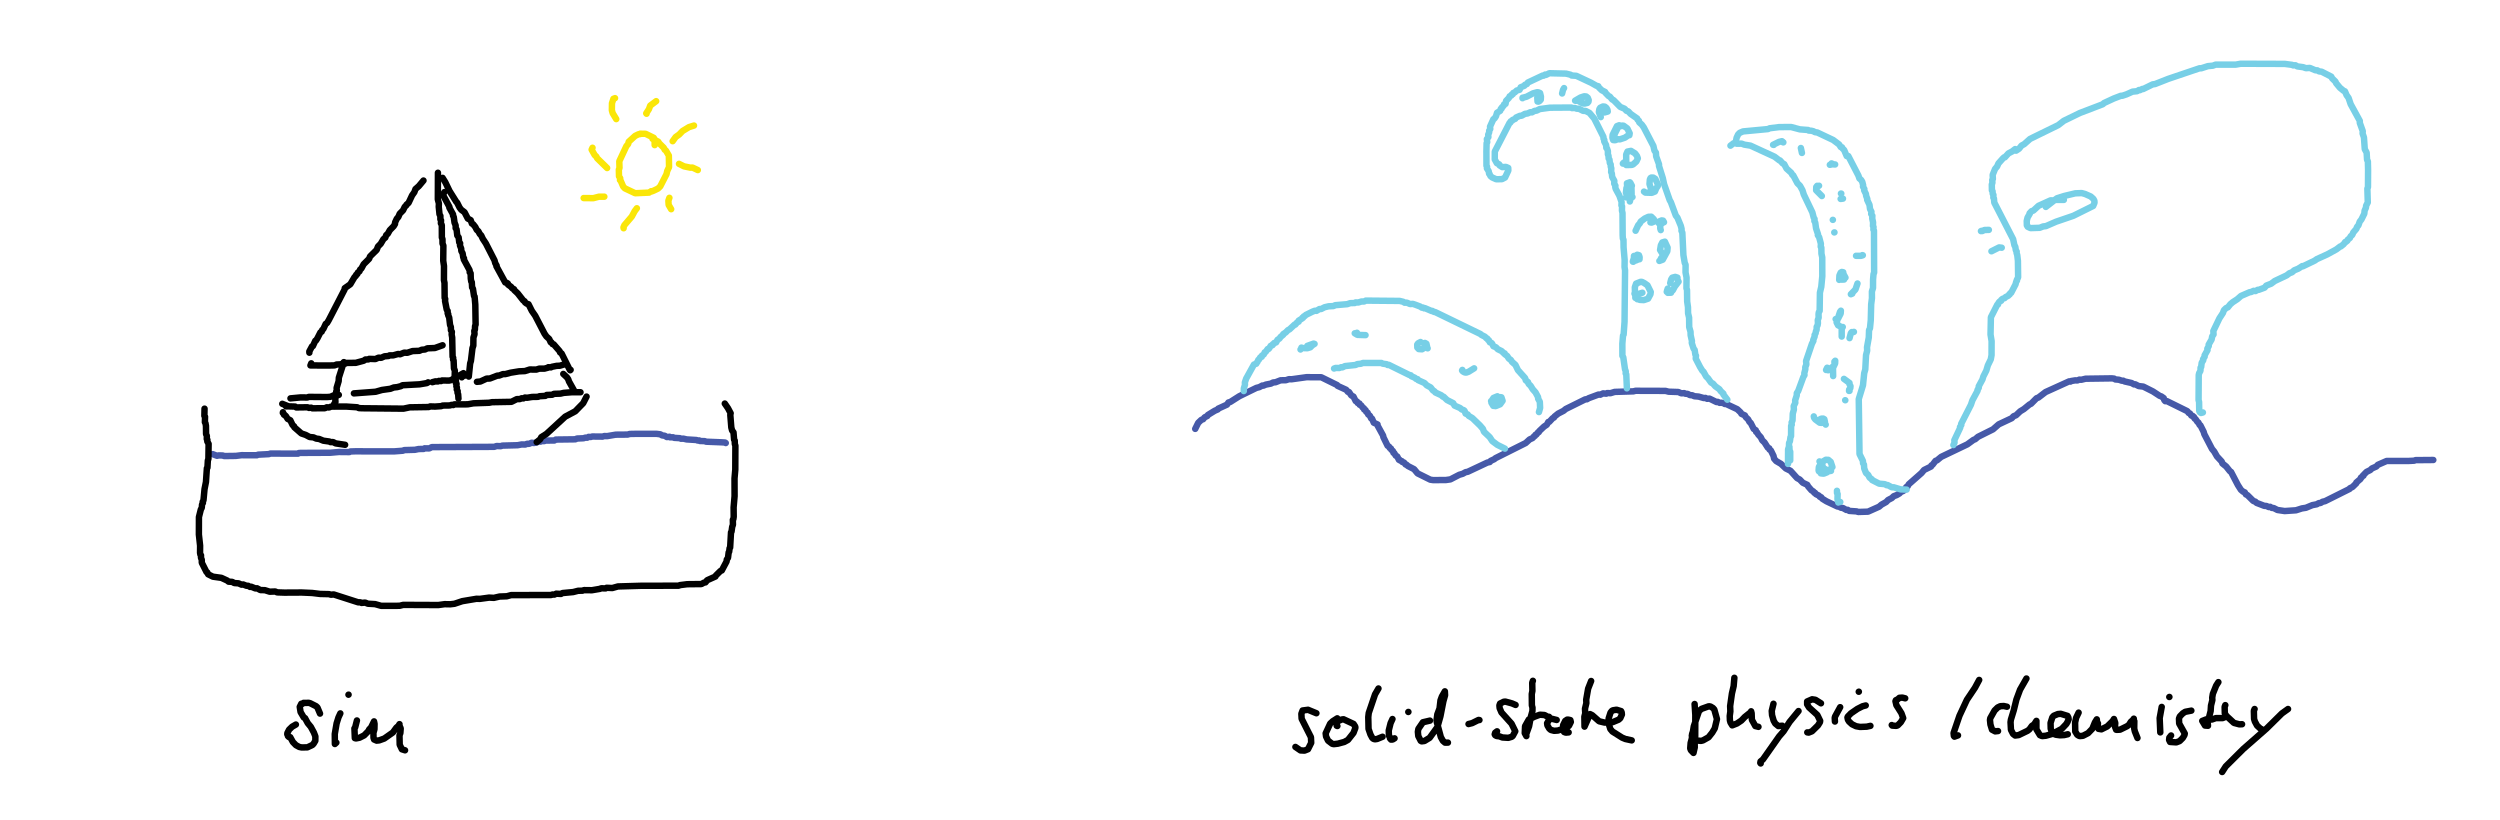 <?xml version="1.0" encoding="UTF-8"?>
<svg id="Layer_1" data-name="Layer 1" xmlns="http://www.w3.org/2000/svg" version="1.1" xmlns:xlink="http://www.w3.org/1999/xlink" viewBox="0 0 491 161">
  <defs>
    <style>
      .cls-1 {
        stroke: #4659a8;
      }

      .cls-1, .cls-2, .cls-3, .cls-4, .cls-5 {
        fill: none;
      }

      .cls-1, .cls-3, .cls-4, .cls-5 {
        stroke-linecap: round;
        stroke-linejoin: round;
        stroke-width: 1.27px;
      }

      .cls-2 {
        stroke-width: 0px;
      }

      .cls-3 {
        stroke: #77cfe6;
      }

      .cls-4 {
        stroke: #000;
      }

      .cls-6 {
        clip-path: url(#clippath);
      }

      .cls-5 {
        stroke: #fae608;
      }
    </style>
    <clipPath id="clippath">
      <rect class="cls-2" x="-21" y="-18" width="514" height="685"/>
    </clipPath>
  </defs>
  <g class="cls-6">
    <polyline class="cls-1" points="41.76 89.19 42.63 89.52 42.95 89.44 43.77 89.46 44.02 89.57 46.31 89.54 47.44 89.4 50.46 89.41 50.66 89.3 52.83 89.19 53.08 89.08 58.52 89.1 58.67 88.98 59.03 88.95 64.86 88.92 66.56 88.77 68.62 88.79 68.79 88.67 69.73 88.64 77.41 88.65 79.15 88.52 79.37 88.4 81.49 88.34 82.22 88.19 83.21 88.17 83.39 88.05 84.3 88.07 84.82 87.81 97.06 87.76 97.54 87.6 98.37 87.63 98.64 87.52 101.66 87.44 102.46 87.29 103.16 87.31 103.56 87.15 103.88 87.18 104.42 86.95 104.83 87.01 105.38 86.9 105.85 86.7 106.16 86.74 106.39 86.62 106.87 86.64 107.14 86.53 108.88 86.51 109.16 86.33 113.03 86.28 113.3 86.13 114.63 86.07 114.95 85.95 115.32 85.97 115.6 85.8 116.02 85.83 116.31 85.73 118.35 85.75 118.68 85.64 119.27 85.65 120.92 85.37 123.27 85.35 123.67 85.23 125.19 85.2 128.98 85.21 129.7 85.3 130.02 85.51 130.55 85.58 130.98 85.84 131.5 85.78 131.59 85.89 132.19 85.88 132.37 85.99 133.56 86.06 133.74 86.17 134.21 86.15 134.85 86.3 136.8 86.42 137.01 86.52 137.33 86.5 137.45 86.61 138.43 86.64 138.66 86.75 141.74 86.87 142.39 86.91 142.54 87.01"/>
    <polyline class="cls-4" points="142.35 79.26 142.98 80.18 143.5 81.16 143.43 81.47 143.63 83.96 143.78 84.53 144.06 84.92 144.18 86.36 144.3 86.53 144.32 87.21 144.43 87.52 144.41 92.23 144.26 93.97 144.27 97.45 144.08 99.66 144.1 101.47 144.03 101.97 143.93 102.09 143.95 103.06 143.8 103.48 143.67 104.42 143.57 104.54 143.4 107.54 143.29 107.67 143.21 108.35 143.11 108.48 142.98 109.56 142.74 109.9 142.7 110.27 141.76 112.04 141.52 112.12 140.57 113.06 140.51 113.23 138.88 113.96 138.56 114.38 138.26 114.43 137.75 114.71 134.96 114.74 133.52 114.92 133.31 115.03 125.8 115.05 121.36 115.18 120.26 115.49 119.14 115.44 118.94 115.56 118.07 115.54 117.84 115.65 116.25 115.92 114.7 115.9 114.4 116.01 113.54 116.03 112.57 116.28 110.45 116.48 110.17 116.65 109.24 116.6 108.89 116.78 108.48 116.76 108.25 116.86 100.38 116.88 99.53 117.11 98.12 117.16 96.99 117.42 96.07 117.37 94.23 117.62 93.59 117.6 90.79 118.07 89.26 118.58 88.43 118.68 87.33 118.66 86.09 118.83 79.19 118.8 78.51 118.97 77.55 118.99 74.84 118.98 73.67 118.65 72.26 118.57 71.72 118.35 71 118.41 70.75 118.29 70.36 118.3 65.54 116.75 64.99 116.8 64.61 116.69 62.87 116.65 61.31 116.46 59.26 116.37 55.84 116.39 54.43 116.34 54.06 116.17 52.97 116.21 52.02 115.91 51.15 115.89 50.48 115.54 50.17 115.57 49.33 115.23 49.11 115.27 48.74 115.05 48.42 115.05 47.76 114.79 47.44 114.83 46.86 114.57 46.01 114.51 45.61 114.28 44.89 114.24 44.63 114.02 43.48 113.49 41.82 113.26 40.88 112.79 40.71 112.42 40.56 112.35 39.63 110.51 39.63 109.95 39.47 109.54 39.48 109.06 39.36 108.94 39.29 108.57 39.3 107.17 39.06 104.98 39.07 101.55 39.44 100.07 39.63 99.71 39.68 99.06 39.85 98.78 39.81 98.54 39.96 98.29 40.17 96.06 40.45 94.65 40.63 91.96 40.74 91.85 40.82 90.45 40.93 90.12 40.97 87.18 40.71 86.69 40.73 86.37 40.61 86.23 40.63 85.61 40.47 85.26 40.45 83.63 40.35 83.09 40.24 82.93 40.27 81.84 40.14 81.68 40.17 80.26"/>
    <polyline class="cls-4" points="62.85 140.15 62.34 138.94 62.07 138.69 60.94 138.12 60.66 138.04 59.6 138.05 59.36 138.26 59.17 138.22 58.87 138.83 59.03 139.84 59.66 140.91 59.91 141.04 60.44 142.02 61.04 142.75 61.65 143.88 61.94 144.63 61.93 145.49 61.62 146.02 61.38 146.3 60.37 146.78 59.24 146.8 58.77 146.7 58.12 146.35 57.52 145.73 57 144.78 56.74 144.75 56.55 144.57 56.58 144.47 56.42 144.22 56.44 143.97 56.78 143.3 57.37 142.73 58.11 142.3"/>
    <polyline class="cls-4" points="66.84 140.11 66.48 140.89 66.11 142.07 65.75 144.16 65.77 146.12 66.06 145.85"/>
    <line class="cls-4" x1="68.46" y1="136.43" x2="68.44" y2="136.44"/>
    <polyline class="cls-4" points="70.1 141.5 69.75 142.88 69.61 143.06 69.69 144.97 69.92 145.03 70.61 144.89 71.52 144.43 72.39 143.54 72.49 143.27 72.88 142.87 73.46 141.68 73.56 142.17 73.54 143.22 73.34 143.94 73.36 144.92 73.47 145.24 73.97 145.46 74.47 145.41 75.47 145.05 77.16 143.86 77.85 142.91 78.32 142.52 78.46 142.22 78.38 142.34 78.7 143.06 78.63 143.98 78.46 144.43 78.5 146.26 78.93 147.16 79.55 147.36"/>
    <polyline class="cls-5" points="128.58 28.5 128.55 27.31 128.39 27.06 126.8 26.28 125.73 26.26 125.72 26.34 125.42 26.36 124.74 26.69 123.48 27.84 123.37 28.28 123.02 28.7 121.63 31.67 121.67 33.01 121.54 33.29 121.57 34.63 121.81 35.01 121.76 35.37 121.89 35.47 122.39 36.63 122.72 36.99 124.75 37.95 127.47 37.83 127.89 37.55 127.98 37.6 128.37 37.45 129.24 37.03 129.67 36.61 130.9 34.21 131.04 33.59 131.4 32.82 131.36 30.56 130.78 29.56 130.55 29.41 130.36 29.02 129.5 28.17 129.27 27.82 128.16 27.27"/>
    <polyline class="cls-5" points="132.11 27.73 132.7 26.91 133.39 26.42 134.06 25.73 135.31 24.97 136.3 24.66"/>
    <polyline class="cls-5" points="133.36 32.18 134.34 32.67 135.59 32.93 136.01 32.91 137.05 33.4"/>
    <polyline class="cls-5" points="131.47 38.85 131.27 39.41 131.32 40.24 131.82 41.09"/>
    <polyline class="cls-5" points="125.08 40.9 124.65 41.47 124.09 42.52 122.63 44.23 122.45 44.65 122.48 44.83"/>
    <polyline class="cls-5" points="118.69 38.63 117.64 38.63 116.53 38.92 114.63 38.9"/>
    <polyline class="cls-5" points="119.24 33 117.29 31.09 117.11 30.74 116.8 30.46 116.2 29.39 116.37 29.02"/>
    <polyline class="cls-5" points="121.03 23.39 120.33 22.23 120.17 21.65 120.19 20.28 120.48 19.4 120.79 19.28"/>
    <polyline class="cls-5" points="126.98 22.34 126.92 22.26 127.44 21.46 127.71 20.74 128.87 19.87"/>
    <polyline class="cls-4" points="258.54 140.08 256.9 139.4 255.83 139.54 255.59 140.18 255.64 141.16 257.47 144.79 257.52 145.89 256.89 147.15 256.21 147.42 255.41 147.38 254.42 146.7"/>
    <polyline class="cls-4" points="262.64 141.08 261.75 141.65 261.25 142.11 260.36 144.03 260.44 144.65 260.83 145.46 261.64 146.08 261.95 146.15 262.75 146.06 264.01 145.72 264.74 145.32 265.83 143.94 266.2 142.95 266.17 142.7 265.84 142.18 263.86 141.26 263.49 141.32 262.63 141.7 262.52 142.26 262.53 142.54 262.66 142.59"/>
    <polyline class="cls-4" points="270.73 135.22 270.06 136.37 268.82 140.03 268.73 140.83 268.78 143.16 269.16 144.26 269.51 144.91 269.72 145.1 270.04 145.2 270.48 145.13 271.53 144.7"/>
    <polyline class="cls-4" points="273.48 141.22 273.11 142.03 272.75 143.47 272.78 144.47 272.96 144.74 272.99 145.01 273.2 145.26 273.52 145.24 273.89 145.01"/>
    <line class="cls-4" x1="276.61" y1="139.82" x2="276.59" y2="139.83"/>
    <polyline class="cls-4" points="280.84 141.53 279.46 141.85 278.57 143.15 278.47 143.72 278.55 144.56 279.03 145.5 279.22 145.6 279.76 145.53 280.78 144.91 282.3 142.81 282.9 140.68 283.48 137.73 283.81 136.55 283.77 135.78 283.19 136.79 282.91 137.55 282.73 139.12 282.29 140.3 282.15 141.35 282.19 141.83 282.98 144.76 283.39 145.5 283.8 145.85 284.37 145.85"/>
    <polyline class="cls-4" points="288.42 142.2 289.13 142.02 290.38 141.4 290.56 141.42"/>
    <polyline class="cls-4" points="297.66 138.45 296.96 138.15 295.64 137.79 295.31 137.83 294.61 138.18 294.48 138.54 294.53 139.08 294.89 139.93 296.87 142.13 297.6 143.62 297.12 144.52 296.93 144.7 296.23 144.91 295.07 144.84 294.47 144.61 293.93 144.55 293.66 144.4 293.56 144.21 293.66 143.9 294.02 143.63"/>
    <polyline class="cls-4" points="301.06 133.71 300.93 134.09 300.96 135.7 300.84 136.31 300.86 138.54 300.98 138.98 300.97 139.65 300.66 140.77 300.31 142.64 299.72 144.28 299.78 144.57 299.46 143.98 299.52 142.62 300.26 141.31 301.35 140.77 302.43 140.37 303.34 140.43 304.07 140.82 304.23 140.78"/>
    <polyline class="cls-4" points="305.73 141.4 304.76 141.16 304.46 141.2 304.19 141.46 303.85 142.04 303.91 142.47 304.27 143.09 304.58 143.36 305.23 143.53 305.97 143.48 307.65 142.92 308.15 142.54 308.51 141.8 308.42 141.43 308.03 141.34 307.78 141.34 307.41 141.59 306.99 142.43 307.02 143.5 307.2 143.77 307.52 143.89 308.08 143.84"/>
    <polyline class="cls-4" points="312.5 133.75 311.91 135.25 311.53 137.41 311.56 138.09 311.29 139.2 311.34 140.1 311.17 140.77 311.2 142.71 312.29 140.25 312.72 140.47 314.07 141.66 315.16 141.92 316.73 141.83 317.89 141.35 318.22 141.06 318.54 140.34 318.5 139.91 318.38 139.66 317.49 139.39 316.79 139.5 316.56 139.62 316.3 139.97 315.94 141.09 315.99 142.28 316.27 143.18 316.68 143.67 318.6 144.88 319.23 145.14 320.47 145.41"/>
    <polyline class="cls-4" points="332.82 138.27 332.96 140.43 332.94 144.65 332.82 145.12 332.85 146.78 332.6 147.87 332.09 147.34 331.96 146.99 332.04 145.91 332.25 145.14 332.66 142.65 333.68 139.65 334.18 139.22 335.61 138.71 335.94 138.76 336.42 139.05 336.69 139.35 337.21 141.23 336.78 143.05 336.29 143.88 335.56 144.8 334.47 145.41 334.08 145.51 333.31 145.44 332.57 145.05 332.39 144.86 332.27 144.54 332.34 144.11 332.81 142.8"/>
    <polyline class="cls-4" points="340.63 133.12 340.49 134.75 340.15 136.2 339.8 138.68 339.84 139.72 339.72 140.62 339.75 141.47 339.86 141.89 340.21 142.46 341.15 142.09 342 141.52 342.68 140.81 343.88 139.85 343.92 139.7 344.02 140.08 344.07 141.37 344.75 142.6 345.36 142.75"/>
    <polyline class="cls-4" points="348.31 138.22 347.97 139.62 348.03 140.45 348.34 141.53 348.66 142.1 349.27 142.6 350.04 142.53"/>
    <polyline class="cls-4" points="353.23 139.65 351.47 141.79 350.3 143.62 349.41 144.65 346.23 149.17 345.77 149.55 345.72 149.83 345.8 149.94"/>
    <polyline class="cls-4" points="357.64 138.13 356.55 137.44 355.9 137.34 354.92 137.77 354.92 138.33 355.29 138.94 356.92 140.42 357.48 141.57 357.44 141.84 357.05 142.47 355.87 143.63 355.23 143.88 354.95 143.84"/>
    <polyline class="cls-4" points="361.41 138.89 360.42 140.7 360.34 140.97 360.38 141.71"/>
    <line class="cls-4" x1="365.08" y1="135.85" x2="365.06" y2="135.86"/>
    <polyline class="cls-4" points="366.43 138.55 365.81 138.71 364.79 139.23 363.53 140.1 362.91 140.73 362.84 140.91 362.93 141.35 363.15 141.71 363.74 142.25 364.53 142.63 365.31 142.77 366.62 142.72 367.35 142.56"/>
    <polyline class="cls-4" points="374.18 137.15 373.62 137.01 373.04 137.05 372.71 137.35 372.35 137.52 372.27 137.72 372.45 138.5 373.44 140.07 373.79 141.04 373.32 141.84 372.7 142.47 372.42 142.56 371.63 142.51 371.54 142.4"/>
    <polyline class="cls-4" points="388.71 133.54 387.88 135.08 386.3 137.44 384.84 140.57 383.68 143.97 383.74 144.54 383.85 144.68 384.55 144.43"/>
    <polyline class="cls-4" points="394.17 138.8 393.53 138.66 392.86 138.7 392.34 138.95 391.74 139.54 390.89 141.05 390.83 141.41 390.92 142.29 391.23 143.31 391.85 143.64 392.41 143.58"/>
    <polyline class="cls-4" points="397.99 133.26 396.74 135.45 396.02 137.39 395.5 139.51 394.94 141.34 394.87 141.83 394.95 143.33 395.36 144.14 395.78 144.46 396.47 144.37 398.21 143.53 398.57 143.25 399.07 142.56 399.5 142.28 399.95 141.58 399.95 143.24 400.64 144.39 401.07 144.57 401.8 144.5 403.07 144.14 404.93 143.14 405.82 142.2 406.05 141.81 406.28 141.27 406.23 140.93 406.06 140.6 404.73 140.19 404.17 140.24 403.36 140.57 403.08 140.88 402.73 141.98 402.76 143.12 402.87 143.47 403.42 144.17 403.77 144.3 404.57 144.41 405.4 144.37 406.11 144.21"/>
    <polyline class="cls-4" points="408.24 139.96 407.75 140.98 407.55 141.9 407.58 143.67 407.96 144.3 408.24 144.48 408.46 144.57 409.09 144.51 410.1 143.99 410.93 143.13 411.44 141.88 411.81 141.28 411.85 141.75 412.04 142.08 411.98 142.54 412.1 142.72 412.14 143.14 412.72 143.24 413.85 142.68 414.93 141.62 415.18 141.21 415.44 141.99 415.38 142.72 415.61 143.32 415.75 143.34 416.37 143.31 417.72 142.65 418.12 142.37 418.5 141.76 418.97 141.36 419.08 141.15 418.99 141.27 419.18 141.62 419.16 143.1 419.28 143.64 419.8 144.94"/>
    <polyline class="cls-4" points="424.56 138.84 424.16 141.04 424.28 143.84"/>
    <line class="cls-4" x1="426.07" y1="136.88" x2="426.05" y2="136.89"/>
    <polyline class="cls-4" points="430.38 139.57 429.18 139.8 428.71 140.1 428.12 140.7 427.95 141.13 427.99 142.1 429.09 144.07 429.03 144.36 428.7 144.93 428.08 145.55 427.43 145.8 426.2 145.72 426.01 145.32 426.06 144.87 426.4 144.45"/>
    <polyline class="cls-4" points="435.69 133.97 435.25 134.66 434.6 136.28 434.48 137.02 434.51 137.49 434.24 138.57 434.17 139.65 433.59 141.93 433.65 142.54 433.07 142.5 432.52 141.59 433.34 141.27 434.4 141.32 435.22 141.03 436.51 141.04 436.97 140.85"/>
    <polyline class="cls-4" points="437.05 138.49 436.92 138.82 436.95 140.11 437.28 140.62 438.75 141.98 439.81 142.26 440.34 142.24"/>
    <polyline class="cls-4" points="442.8 139.25 442.66 139.59 442.67 140.06 442.7 141.2 442.86 141.71 443.29 142.51 444.05 143.21 444.13 143.18"/>
    <polyline class="cls-4" points="449.37 139.25 448.16 140.12 445.16 143.08 440.57 147.11 437.14 150.52 436.43 151.62"/>
    <polyline class="cls-1" points="234.74 84.23 235.33 83.04 235.95 82.45 236.29 82.34 236.59 81.96 237.12 81.7 237.23 81.5 238.58 80.67 239.18 80.41 239.25 80.26 240.98 79.47 241.27 79.04 241.62 78.95 243.4 77.82 246.76 76.18 247.32 76.04 247.92 75.72 248.14 75.74 248.6 75.54 249.61 75.34 250.03 75.12 250.53 75.07 251.5 74.69 252.55 74.67 253.16 74.47 253.65 74.49 256.6 74.08 259.49 74.09 262.62 75.63 262.7 75.78 264.41 76.56 264.72 76.96 264.95 77 265.4 77.67 265.82 77.89 266.26 78.77 266.52 78.87 266.64 79.14 266.99 79.24 267.04 79.5 267.34 79.62 267.65 80.07 267.86 80.18 267.92 80.43 268.2 80.55 268.33 80.88 268.6 81.05 268.71 81.39 269.05 81.66 269.3 82.18 269.47 82.23 269.81 83.02 270.55 83.36 270.57 83.6 271.66 85.59 271.68 85.83 272.52 87.54 272.82 87.73 272.94 87.98 273.18 88.09 273.25 88.32 273.56 88.58 273.67 88.93 273.82 88.97 274.12 89.48 274.42 89.65 274.75 90.31 274.87 90.29 275 90.45 275.34 90.58 275.41 90.73 275.76 90.85 276.06 91.23 276.23 91.26 276.51 91.52 277.73 92.15 278.41 92.97 280.91 94.21 281.45 94.29 283.95 94.28 284.86 94.15 286.6 93.25 287.28 93.05 287.86 92.73 288.26 92.66 292.11 90.85 292.6 90.74 292.76 90.52 293.47 90.19 293.72 89.98 299.65 87.01 300.41 86.31 301.02 86.03 301.28 85.7 301.45 85.63 301.58 85.38 301.75 85.34 302.09 84.89 302.22 84.87 302.35 84.63 303.25 83.78 303.8 83.41 304.08 82.88 304.29 82.84 304.96 82.12 305.2 82.01 305.28 81.83 306.03 81.23 307.09 80.68 307.51 80.33 311.37 78.42 311.66 78.42 312.03 78.2 313.97 77.48 314.3 77.52 314.85 77.26 315.47 77.32 315.65 77.2 316.3 77.22 317.12 76.97 320.8 76.86 321.22 76.75 327.1 76.77 327.73 76.93 329.62 76.99 330.22 77.25 330.78 77.21 330.95 77.32 331.45 77.36 331.92 77.6 332.36 77.63 332.77 77.82 333.61 77.89 334.64 78.18 334.95 78.15 335.27 78.32 335.75 78.29 337.12 78.96 337.35 78.92 337.74 79.12 338.04 79.09 338.52 79.19 338.73 79.34 338.96 79.32 341.2 80.37 341.86 81 342.02 81.28 342.7 81.59 342.88 81.94 343.33 82.36 343.59 82.86 343.84 83.07 344.43 84.24 344.83 84.49 344.91 84.83 345.08 84.91 345.33 85.35 345.81 85.87 346.11 86.48 346.55 86.9 347.2 87.92 347.48 88.05 347.53 88.29 347.8 88.48 348.32 89.54 348.43 90.07 348.84 90.55 349.78 91.1 350.73 92 351.65 92.46 352.95 93.9 353.47 94.18 354.07 94.81 354.95 95.22 355.13 95.55 355.77 96.29 356.17 96.54 356.32 96.78 356.48 96.8 356.65 97.05 357.24 97.34 357.42 97.58 357.68 97.65 357.88 97.94 358.71 98.45 360.88 99.48 361.24 99.51 361.52 99.71 361.96 99.78 362.62 100.15 362.89 100.13 363.19 100.34 364.68 100.44 364.92 100.55 366.88 100.49 369.05 99.52 369.53 99.11 370.44 98.6 370.82 98.2 371.55 97.82 371.93 97.45 372.5 97.24 373.06 96.91 373.34 96.61 373.79 96.43 374.26 96.03 374.38 95.67 374.67 95.5 374.87 95.12 377.39 92.9 377.89 92.3 379.25 91.63 379.33 91.41 379.53 91.31 380.14 90.51 380.43 90.41 381.25 89.73 386.39 87.27 387.58 86.4 387.92 86.27 388.48 85.79 391.43 84.32 392.55 83.34 395.12 82.13 395.46 81.75 395.95 81.56 396.77 80.78 397.48 80.35 398.62 79.42 398.88 79.32 399.99 78.2 400.33 78.09 401.75 77 406.38 74.9 406.65 74.94 406.79 74.83 407.59 74.7 408 74.72 408.41 74.55 408.75 74.59 409.61 74.38 414.75 74.31 415.22 74.36 415.45 74.52 416.16 74.58 416.74 74.78 416.99 74.76 417.28 74.92 418.63 75.22 419.13 75.5 419.37 75.48 420.03 75.82 420.95 75.93 422.84 76.88 424.17 77.75 424.48 77.85 424.96 78.19 425.05 78.56 425.26 78.79 425.56 78.77 429.6 80.76 429.85 81.1 430.11 81.21 430.37 81.61 430.65 81.69 430.72 81.84 430.89 81.89 431.04 82.22 431.2 82.3 431.6 82.89 431.76 82.98 432.01 83.47 432.16 83.54 432.8 84.81 432.93 85.27 434.44 88.17 434.87 88.69 435.42 89.65 436.35 90.65 436.48 91.02 437.22 91.62 437.95 92.54 438.18 92.69 439.52 95.26 440.11 96.19 440.55 96.57 440.88 96.7 441.09 97.1 441.39 97.24 442.55 98.39 442.96 98.53 443.15 98.75 444.71 99.35 445.12 99.37 445.57 99.58 445.87 99.54 446.18 99.75 446.55 99.78 447.29 100.16 448.71 100.37 450.94 100.22 452.1 99.85 452.88 99.73 454.14 99.21 455.02 99.04 455.41 98.81 455.75 98.79 456.16 98.54 456.64 98.43 461.47 96.02 461.51 95.9 462.03 95.64 462.78 94.91 462.78 94.77 463.59 94.08 463.68 93.81 463.82 93.76 464.04 93.44 464.18 93.43 464.22 93.26 464.79 92.68 465.52 92.32 465.85 92 466.72 91.62 466.99 91.3 468.75 90.53 473.1 90.53 474.14 90.48 474.41 90.37 477.9 90.34"/>
    <polyline class="cls-3" points="395.96 29.59 396.55 29.2 397.03 28.59 397.54 28.32 398.71 27.28 404.23 24.58 405.33 23.73 408.49 22.19 413.02 20.46 413.2 20.25 415.16 19.34 416.57 18.8 416.79 18.82 417.65 18.53 418.83 18 419.73 17.91 420.08 17.68 420.28 17.71 420.78 17.46 420.91 17.49 422.79 16.57 423.25 16.51 425.84 15.49 432.02 13.4 432.3 13.42 433.63 12.99 434.6 12.9 435.16 12.69 439.11 12.69 440.07 12.52 448.73 12.55 450.18 12.74 450.36 12.84 450.83 12.82 451.18 13.04 452.32 13.19 452.89 13.39 453.65 13.34 454.73 13.8 455.11 13.81 455.46 14.02 455.97 14.08 457.86 15.05 458.04 15.4 458.68 16.02 458.82 16.34 459.56 17.23 460.27 17.82 460.55 17.94 460.87 18.69 461.26 19.23 461.67 20.45 463.47 23.75 463.46 24.12 464.05 25.76 464.01 26.21 464.28 26.99 464.44 29.3 464.81 29.97 464.89 31.39 465.05 31.68 465.09 33.35 465.07 36.76 464.95 37.03 465.03 39.76 464.7 40.41 464.67 40.79 464.41 41.36 464.35 41.96 463.78 43.11 463.45 43.53 463.19 44.27 462.91 44.57 462.81 44.92 462.18 45.66 461.99 46.13 461.64 46.44 461.53 46.73 461.07 47.11 461.02 47.28 460.63 47.59 460.59 47.53 460.3 47.95 459.73 48.41 459.61 48.41 458.88 48.97 457.06 49.97 455.03 50.89 454.62 51.18 452.28 52.31 452.16 52.26 451.37 52.77 450.59 53.09 450.15 53.48 449.65 53.66 449.11 54.08 446.76 55.19 446.05 55.72 445.1 56.09 444.76 56.5 443.57 56.94 443.42 56.92 442.97 57.17 442.61 57.12 442.05 57.38 441.87 57.37 440.14 58.12 439.41 58.76 438.51 59.35 438.05 59.74 437.55 60.36 437.21 60.5 436.78 60.92 436.58 61.47 435.89 62.53 434.7 65.01 434.74 65.68 434.47 66.07 434.36 66.68 433.78 67.68 433.81 67.94 433.52 68.48 433.56 68.76 432.98 69.79 433 70.04 432.68 70.55 432.72 70.75 432.41 71.25 432.31 72.08 432.19 72.22 432.17 72.82 431.91 73.29 431.83 73.66 431.8 78.58 431.9 78.94 431.93 80.72 432.05 80.96 432.27 81.11 432.65 81.01"/>
    <polyline class="cls-3" points="395.78 29.28 395.19 29.74 394.45 30.13 393.76 30.9 393.62 30.89 393.41 31.07 392.5 32.09 392.23 32.7 391.83 33.18 391.36 34.34 391.4 35.16 391.28 35.33 391.31 35.91 391.19 36.22 391.21 37.39 391.34 37.56 391.37 38.06 391.51 38.27 391.49 38.82 391.61 38.99 391.68 39.79 395.38 46.98 395.64 48.21 395.8 48.43 395.91 49.17 396.08 49.4 396.04 49.61 396.19 50.11 396.32 51.23 396.36 54.48 396.09 55.01 396.14 55.1 395.98 55.33 395.85 55.85 394.99 57.51 394.81 57.58 394.7 57.84 394.57 57.86 394.43 58.08 393.85 58.37 393.73 58.54 393.28 58.7 393.04 58.91 393.02 59.08 392.74 59.2 392.5 59.49 392.41 59.8 392.27 59.83 391.01 62.31 390.94 65.69 391.15 66.99 391.14 69.75 390.99 70.57 390.41 71.77 390.11 72.79 389.53 73.93 389.36 74.51 388.62 75.88 388.64 76.13 388.38 76.6 388.39 76.75 387.38 78.63 387.09 79.49 385.17 83.25 385.2 83.47 384.94 83.87 384.99 84 383.83 86.45 383.87 86.91 383.65 87.41"/>
    <polyline class="cls-3" points="339.25 78.5 338.46 77.46 338.47 77.3 337.94 76.81 337.69 76.44 336.89 75.87 336.42 75.33 336.06 75.15 335.45 74.29 335.09 73.95 334.56 72.99 334.37 72.85 333.9 72.09 333.04 70.42 333.09 69.85 332.97 69.67 332.83 68.73 332.62 68.46 332.26 67.34 332.3 67 332.04 65.83 332.02 65.16 331.76 64.24 331.74 62.39 331.54 61.54 331.52 60.33 331.36 59.21 331.33 56.93 331.22 56.64 331.24 54.52 331.04 53.51 331.05 52 330.88 51.63 330.62 50.11 330.41 45.67 330.24 45.33 330.27 44.98 330.11 44.35 329.45 42.75 329.13 42.34 328.16 39.71 327.93 39.31 326.83 36.17 326.57 34.97 325.82 32.57 325.84 32.29 325.27 30.71 325.22 29.98 324.93 29.57 324.73 28.67 322.83 25.01 322.45 24.48 321.95 24.03 321.88 23.72 321.63 23.52 321.54 23.27 320.24 22.36 319.8 21.88 319.42 21.75 319.08 21.36 318.22 21 316.9 19.66 316.64 19.55 316.18 18.98 315.95 18.89 315.28 18.2 315.25 18.06 314.59 17.73 314.02 17.18 313.9 16.93 313.55 16.85 312.49 16.25 309.59 14.89 308.67 14.83 308.48 14.68 307.57 14.46 304.29 14.38 303.64 14.71 303.48 14.64 303.15 14.87 302.98 14.84 300.07 16.21 299.88 16.51 299.5 16.65 299.38 16.85 298.66 17.14 298.45 17.63 297.88 17.78 297.49 18.16 297.22 18.24 297.12 18.5 296.92 18.55 296.82 18.76 296.5 18.91 296.36 19.22 295.8 19.8 295.69 20.4 295.4 20.5 295.3 20.79 294.98 21.08 294.93 21.31 294.76 21.36 294.63 21.77 294.02 22.14 293.81 22.83 293.51 23.29 293.3 23.41 292.64 24.87 292.69 25.33 292.47 25.67 292.48 25.99 292.28 26.44 292.32 26.92 292.02 27.32 292.09 27.93 291.97 28.12 291.93 29.66 291.94 32.55 292.06 32.73 292.03 33.07 292.38 33.62 292.46 34.12 292.51 34.16 292.5 34.06 292.72 34.57 293.08 34.86 293.85 35.2 294.98 35.19 295.59 34.87 296.24 33.49 296.22 32.98 295.77 32.78 295.04 32.82 294.51 32.48 294.43 32.27 293.98 32.05 293.57 31.3 293.58 29.76 296.48 24.13 296.62 24.09 296.71 23.83 297 23.69 297.08 23.55 297.59 23.34 297.76 23.08 298.53 22.74 298.84 22.73 299.5 22.36 300.03 22.28 300.55 22.04 300.87 22.07 301.38 21.78 301.78 21.73 302.41 21.42 304.42 21.15 308.62 21.12 308.73 21.23 309.31 21.21 309.71 21.36 310.06 21.34 310.92 21.77 311.42 21.79 312.17 22.17 313.12 23.3 314.92 26.89 314.93 27.22 315.09 27.49 315.07 27.78 315.44 28.5 315.48 29.04 315.61 29.14 315.79 29.67 315.79 30.33 315.91 30.58 315.94 31.12 316.1 31.35 316.17 32.03 316.34 32.29 316.35 32.78 316.46 33.02 316.43 33.8 316.56 34.05 316.63 34.75 317.05 35.52 317.03 36.07 317.27 36.48 317.23 36.74 317.33 37.11 318.05 38.44 318.48 39.67 318.45 40.33 318.57 40.52 318.55 41.36 318.66 41.82 318.69 46.18 318.73 46.89 318.85 47.09 318.87 48.59 319.08 51.07 319.06 52.43 319.16 53.1 319.06 63.2 318.88 65.72 318.76 65.9 318.63 67.51 318.64 69.89 318.81 70.16 319.15 72.53 319.3 72.92 319.28 73.35 319.4 73.53 319.52 76.27"/>
    <polyline class="cls-3" points="299.03 19.19 299.02 19.29 299.12 19.18 299.81 19 301.09 18.33 301.9 18.11 302.16 18.14 302.47 18.28 302.64 18.97 302.61 19.57 302.36 19.86 302.13 19.96 301.97 19.94 301.92 19.19 302.36 18.4"/>
    <polyline class="cls-3" points="306.8 18.36 306.98 17.64 307.18 17.3"/>
    <polyline class="cls-3" points="314.39 23 314.02 22.01 314.11 21.44 314.29 21.16 314.82 20.91 315.19 20.95 315.5 21.19 315.71 21.56 315.76 21.91 315.12 22.09 314.65 22.05 314.65 21.63 314.82 21.45"/>
    <polyline class="cls-3" points="309.49 19.81 309.35 19.77 310.41 19.15 311.14 18.91 311.53 18.95 311.84 19.2 312.02 19.66 311.98 19.97 311.78 20.21 311.22 20.34 310.87 20.32 309.94 19.81 310.12 19.44 310.95 19.07"/>
    <polyline class="cls-3" points="317 26.78 317.18 26.2 317.83 24.93 318.57 24.66 318.87 24.69 319.61 25.23 320.07 26.18 320.01 26.56 319.8 26.57 319.13 27.04 318.14 27.37 317.72 27.34 317.22 27.54 316.83 27.51 316.68 27.09 316.72 26.48 317.57 24.77 318.01 24.6 318.5 24.76"/>
    <polyline class="cls-3" points="319.4 32.42 319.38 30.35 319.63 29.77 320.32 29.63 321.13 30.13 321.5 30.63 321.67 31.1 321.38 31.72 320.74 32.29 320.48 32.39 319.48 32.42 318.92 32.1 318.73 32.13 318.86 31.96 319.31 31.74"/>
    <polyline class="cls-3" points="320.1 39.57 320.31 38.77 320.45 38.62 320.42 38.74 320.62 38.7 319.77 38.67 319.79 38.54 319.56 38.33 319.33 37.86 319.44 36.88 319.74 36.44 319.7 36.33 320.08 36.21 320.02 36.56 319.56 36.47 319.53 36 320.1 35.8 320.19 35.88 320.5 36.48 320.42 36.75 320.45 38.15 320.27 38.34 320.29 38.53 320.02 38.68 319.69 38.81 319.33 38.75"/>
    <polyline class="cls-3" points="324.26 37.08 323.96 36.15 324.03 35.25 324.17 34.96 324.33 34.87 324.71 34.88 325.11 35.13 325.63 36.28 325.6 36.53 325.29 36.97 325.03 37.62 324.41 37.87 323.15 37.83 322.88 37.63"/>
    <polyline class="cls-3" points="326.17 45.19 326.07 44.87 326.09 44.02 326.47 43.84 325.79 43.85 325.82 43.51 326.35 43.29 326.63 43.33 326.81 43.65"/>
    <polyline class="cls-3" points="321.23 45.32 321.74 44.23 322.07 43.86 322.23 43.52 323.04 42.91 323.75 42.58 324.31 42.56 324.81 43.05 324.93 43.49 324.37 43.72 324.14 43.68 324.28 43.67"/>
    <polyline class="cls-3" points="320.69 51.39 320.79 51.41 320.7 51.4 320.7 51.3 320.9 50.68 320.91 50.27 320.97 50.35 321.09 50.31 321.56 50.03 321.89 50.12 322.02 50.5 322 50.92 321.79 50.93 321.27 51.17 320.91 51.12 321.32 50.96"/>
    <polyline class="cls-3" points="326.69 50.15 326.04 49.1 326.19 48.18 326.48 47.61 326.98 47.46 327.52 48.63 327.46 49.35 326.56 51 325.9 51.25 326 51.21 326.29 50.62 326.86 50.18 326.93 49.98"/>
    <polyline class="cls-3" points="321.57 58.77 321.01 57.67 321.1 57.41 321.08 56.41 321.33 55.7 322.24 55.34 322.5 55.37 322.96 55.61 323.57 56.04 324.21 57.34 324.15 57.79 323.68 58.66 322.85 58.94 322.05 58.9 321.18 58.5 321.18 58.18 321.58 57.8 322.56 57.49"/>
    <polyline class="cls-3" points="328.03 55.6 328.21 54.89 328.44 54.53 329.02 54.38 329.45 54.52 329.45 54.87 329.67 55.32 328.94 56.27 328.54 57.02 328.22 57.29 328.13 57.48 328.19 57.49 327.55 57.51 327.39 57.13 327.54 56.68 327.35 57.31"/>
    <polyline class="cls-3" points="302.25 80.93 302.48 80.12 302.42 78.9 302.09 78.31 302.09 78.02 301.58 77.07 301.03 76.45 300.61 75.77 300.21 75.38 300.1 75.04 299.66 74.69 299.54 74.27 298.12 72.68 297.63 71.66 296.95 71.06 296.73 70.69 296.34 70.43 296.02 69.92 295.56 69.58 295.52 69.4 295.41 69.43 294.92 68.95 294.17 68.59 293.8 68.2 293.3 68 293.05 67.48 292.87 67.31 292.61 67.24 292.41 66.82 292.28 66.79 292.09 66.48 291.91 66.42 291.65 66.13 290.93 65.77 290.8 65.62 281.87 61.29 281.63 61.26 281.31 61.06 281.19 61.09 279.86 60.52 279.71 60.56 279.47 60.4 279.26 60.43 278.91 60.2 277.93 59.83 277.47 59.68 276.96 59.72 276.29 59.44 275.85 59.45 275.64 59.28 274.89 59.1 268.24 59.04 267.93 59.21 267.38 59.22 266.76 59.41 266.25 59.39 266.11 59.51 265.17 59.54 264.6 59.74 262.22 59.94 261.91 60.11 260.94 60.16 260.16 60.34 259.46 60.7 259.13 60.7 258.56 61.05 258.25 61.02 257.77 61.21 256.43 61.87 256.28 62.06 256.06 62.14 255.91 62.42 255.8 62.39 255.78 62.52 255.06 62.97 255.06 63.18 254.77 63.3 254.39 63.76 254.27 63.74 253.27 64.68 252.94 64.85 252.53 65.28 252.02 65.62 252.08 65.66 252.01 65.76 251.48 66.19 251.32 66.47 250.9 66.74 250.63 67.25 250.25 67.36 250.18 67.52 249.98 67.6 249.92 67.8 249.57 67.92 249.27 68.42 249.12 68.56 248.97 68.55 248.59 69.1 248.39 69.19 248.21 69.61 247.84 69.85 247.81 70.07 247.51 70.19 247.27 70.61 247.14 70.67 246.92 71.17 246.71 71.34 246.73 71.44 246.27 71.6 244.75 74.35 244.48 75.14 244.52 75.54 244.29 76.28 244.28 76.8"/>
    <polyline class="cls-3" points="295.57 88.11 294.08 87.37 293.09 86.63 292.58 85.86 291.45 84.79 291.24 84.22 290.67 83.56 289.17 82.11 288.45 81.68 288.26 81.4 287.84 81.23 287.65 80.7 287.49 80.55 287.1 80.43 286.77 80.14 285.68 79.66 285.41 79.18 284.21 78.57 283.52 77.91 283.38 77.91 283.06 77.62 281.9 77.08 281.73 76.84 281.44 76.69 280.98 76.09 280.22 75.68 279.77 75.22 278.52 74.66 278.42 74.47 278.1 74.4 277.88 74.19 277.19 73.89 277.09 73.71 276.77 73.63 272.75 71.65 272.51 71.68 272.34 71.53 271.53 71.42 271.33 71.29 267.71 71.28 267.27 71.44 266.57 71.51 266.25 71.68 264.15 71.9 263.66 72.15 263.4 72.12 263.08 72.28 262.33 72.26 262.01 72.38"/>
    <polyline class="cls-3" points="293.71 79.76 293.58 79.44 293.6 78.53 294.26 78.12 294.62 77.99 294.88 78.03 295.11 78.72 294.63 79.4 293.78 79.75 293.28 79.71 292.91 79.09 292.97 78.69 293.32 78.15 294.09 77.83 293.82 78.34 293.5 78.63 292.85 78.77"/>
    <polyline class="cls-3" points="289.52 72.34 288.44 73.01 287.97 73.18 287.64 73.14 287.28 72.93 287.15 72.76 287.21 72.65"/>
    <polyline class="cls-3" points="280.39 68.41 279.68 67.54 279.63 67.41 279.85 67.35 280.15 67.51 280.29 68.13 280.06 68.13 279.29 68.6 278.64 68.56 278.36 68.26 278.34 67.68 278.52 67.42 278.99 67.17"/>
    <polyline class="cls-3" points="268.19 65.82 266.6 65.77 266.07 65.46 266.23 65.53 266.51 65.35"/>
    <polyline class="cls-3" points="256.75 67.93 257.99 67.48 258.18 67.54 257.76 67.8 257.34 68.22 256.75 68.39 255.94 68.37 255.6 68.27 255.68 68.29 255.42 68.64"/>
    <polyline class="cls-3" points="351.6 90.42 351.6 88.71 351.48 88.51 351.44 87.93 351.44 87.82"/>
    <polyline class="cls-3" points="389.06 45.39 389.19 45.33 389.31 45.38 389.76 45.17 390.61 45.15"/>
    <polyline class="cls-3" points="391.12 49.35 392.63 48.59 393.14 48.65"/>
    <polyline class="cls-3" points="360.78 96.39 360.79 96.83 360.91 97.01 360.88 98.03 361.04 98.69 361.08 98.62 361.43 98.59"/>
    <line class="cls-3" x1="401.76" y1="40.31" x2="401.76" y2="40.34"/>
    <polyline class="cls-3" points="405.34 39.26 403.51 39.26 403.33 39.38 402.75 39.34 400.37 40.42 399.35 41.36 398.99 41.48 398.61 41.89 398.68 41.92 398.21 42.73 398.05 43.39 398.07 44.25 398.24 44.54 398.79 44.8 400.6 44.74 401.28 44.47 401.82 44.41 403.82 43.54 407.21 42.38 411.1 40.45 411.36 39.83 411.34 39.42 411.13 39.05 410.62 38.59 409.51 38.1 408.85 37.92 407.58 37.97 405.41 38.49 403.99 38.94 401.8 40.64"/>
    <polyline class="cls-3" points="374.46 96.16 373.3 96.11 371.92 95.7 371.54 95.7 370.72 95.26 370.55 95.3 370.18 95.09 369.07 94.99 367.68 94.28 367.63 94.13 367.19 93.81 366.92 93.28 366.48 92.89 366.13 92 366.08 91.24 365.9 90.98 365.88 90.53 365.21 89.17 365.06 78.38 365.89 75.67 366.13 73.29 366.34 72.57 366.49 69.73 366.71 68.87 366.68 68.21 367.03 66.28 367.08 64.83 367.26 64.5 367.42 62.88 367.5 59.76 367.65 58.56 367.64 57.26 367.86 56.56 367.87 54.89 367.96 53.82 368.08 53.55 368.05 45.29 367.93 45.11 367.96 44.57 367.85 44.39 367.87 43.68 367.71 42.91 367.73 42.37 367.5 42.03 367.55 41.59 367.27 41.04 367.17 40.24 366.71 39.25 366.74 39.07 366.51 38.46 366.47 38.1 366.12 37.39 366.16 37.12 365.89 36.66 365.93 36.41 365.75 35.71 365.52 35.33 365.19 35.05 364.99 34.48 363.01 30.65 362.69 30.65 362.2 29.48 361.81 29.08 361.77 28.93 361.52 28.88 361.21 28.38 360.03 27.49 356.92 26.02 356.43 25.95 356.17 25.78 355.76 25.68 355.22 25.64 355.11 25.53 353.51 25.41 351.77 24.95 349.44 24.96 347.57 25.19 347.23 25.35 342.34 25.81 341.68 26.09 341.36 26.42 341.07 27.05 340.97 27.55"/>
    <polyline class="cls-3" points="351.16 91.11 351.18 88.25 351.35 87.72 351.37 87 351.54 86.66 351.65 85.84 351.76 85.66 351.78 83.61 351.9 83.43 351.87 82.98 352.05 82.59 352.1 81.24 352.32 80.44 352.28 79.77 352.6 79.1 352.56 78.65 352.88 77.66 352.89 77.22 353.17 76.78 354.17 74.05 354.4 73.66 354.36 73.32 354.57 72.51 354.55 72.12 354.77 71.59 354.71 70.91 355.86 67.52 356.15 66.95 356.12 66.77 356.41 66.05 356.38 65.79 356.6 65.44 356.63 65.07 356.78 64.81 356.8 64.18 356.97 63.91 357.04 63.47 357.01 62.86 357.18 62.4 357.16 61.7 357.21 61.33 357.38 61.05 357.43 57.48 357.7 56.33 357.9 54.26 357.89 50.56 357.73 49.81 357.71 48.64 357.59 48.46 357.62 47.87 357.28 46.58 357.02 46.19 357.06 46.02 356.67 44.84 356.51 43.68 356.34 43.42 356.38 43.01 356.21 42.74 355.95 41.72 354.26 38.19 354.01 37.38 353.53 36.5 353.01 35.98 352.18 34.42 352.03 34.36 351.8 33.94 350.87 33.1 350.42 32.24 350.12 32.09 349.6 31.51 349.47 31.5 348.53 30.78 343.79 28.6 342.59 28.41 342.05 28.21 341.09 28.23 340.84 28.12 340.47 28.14 339.86 28.61"/>
    <polyline class="cls-3" points="359.43 92.51 359.61 92.48 358.82 92.31 358.31 92.04 358.19 92.07 357.89 91.39 357.94 90.68 358.59 90.3 359.08 90.31 359.55 90.71 359.89 91.73 358.85 92.76 358.17 93.03 357.61 92.97 357.56 92.78 357.22 92.55 357.17 92.39 357.22 91.73 357.54 91.15 357.47 90.76 357.35 90.62"/>
    <polyline class="cls-3" points="358.57 83.39 358.02 82.5 358.08 82.28 358.09 82.39 357.81 82.51 357.23 82.48 357.7 82.22 358.08 82.21 358.3 82.33 358.42 82.86 357.78 83.06 357.39 83.02 356.54 82.39 356.29 82.07 356.23 81.78"/>
    <polyline class="cls-3" points="360.03 73.86 360 72.27 360.3 71.61 360.28 71.02 360.44 70.85 360.42 71.38 360.15 71.94 359.8 72.12 359.3 72.63 359.05 72.72 359.08 72.64 358.64 72.66 358.86 72.22"/>
    <polyline class="cls-3" points="361.71 66.1 361.71 64.6 361.92 64.22 361.75 64.27 361 63.89 360.71 63.32 361.38 61.24 361.55 61.02 361.51 61.58 361.02 62.54 360.52 62.67"/>
    <polyline class="cls-3" points="361.22 54.97 361.26 54.1 361.51 53.54 361.74 53.41 362.01 53.47 362.05 53.8 362.45 54.53 362.21 54.74 362.18 54.9 361.71 54.92"/>
    <polyline class="cls-3" points="364.53 50.24 365.53 50.24 365.86 50.13 365.76 50.11"/>
    <line class="cls-3" x1="359.98" y1="43.18" x2="359.96" y2="43.18"/>
    <line class="cls-3" x1="360.25" y1="45.65" x2="360.29" y2="45.64"/>
    <line class="cls-3" x1="361.5" y1="39.07" x2="361.96" y2="39.01"/>
    <line class="cls-3" x1="361.63" y1="38.02" x2="361.56" y2="38.01"/>
    <polyline class="cls-3" points="357.81 38.5 356.69 37.37 356.71 36.73 356.89 36.49 356.88 36.57 357.26 36.48 356.77 36.7"/>
    <polyline class="cls-3" points="359.38 32.37 359.91 32.26 360.42 32.3 360.16 32.29 359.71 32.09"/>
    <line class="cls-3" x1="353.69" y1="29.07" x2="353.9" y2="30.04"/>
    <line class="cls-3" x1="350.25" y1="27.96" x2="350.21" y2="27.96"/>
    <polyline class="cls-3" points="348.37 28.46 348.23 28.44 349.39 27.87 349.97 27.73"/>
    <polyline class="cls-3" points="364.81 55.68 364.41 56.86 363.51 57.79 363.79 57.67"/>
    <polyline class="cls-3" points="363.25 66.41 363.51 65.42 363.69 65.22 363.67 65.33 364.11 65.18"/>
    <polyline class="cls-3" points="362.15 74.41 363.24 75.21 363.23 75.44 363.44 75.84 363.4 76.23 363.17 76.52 363.15 76.78 363.2 76.69 363.25 76.77"/>
    <line class="cls-3" x1="362.39" y1="78.6" x2="362.42" y2="78.61"/>
    <polyline class="cls-4" points="115.2 77.89 114.54 79.18 112.98 80.78 111.01 81.83 107.33 85.21 106.31 85.86 106.09 86.28 105.41 86.83"/>
    <polyline class="cls-4" points="67.78 87.36 65.92 87.08 65.41 86.82 64.9 86.83 64.72 86.72 63.5 86.55 62.67 86.21 62.11 86.14 61.57 85.9 60.82 85.83 60.02 85.41 59.19 85.13 57.8 83.91 57.76 83.73 57.46 83.47 57.02 82.54 56.5 82.27 56.12 81.67 55.77 81.45 55.76 81.3 55.55 81.1 55.57 80.96"/>
    <polyline class="cls-4" points="55.44 79.31 56.68 79.81 57.96 79.85 58.19 80.02 60.43 79.99 60.67 80.11 61.12 80.07 61.34 80.19 63.81 80.17 64.18 79.99 64.62 80.03 64.99 79.87 65.4 79.85 68.03 79.85 70.18 79.99 70.47 80.15 71.1 80.18 79.24 80.26 80.48 80 84.24 79.94 84.47 79.82 85.45 79.85 86.64 79.77 86.95 79.65 88.38 79.63 88.69 79.51 89.03 79.55 89.22 79.42 91.85 79.41 92.99 79.21 96.07 79.1 96.63 78.99 100.44 78.92 101.52 78.38 102.07 78.39 102.45 78.22 102.79 78.25 103.1 78.08 103.53 78.12 104.51 77.96 105.66 77.94 105.95 77.82 107.11 77.75 107.36 77.57 108.47 77.53 108.79 77.35 110.08 77.31 110.72 77.16 112.37 77.03 114.01 77.04"/>
    <polyline class="cls-4" points="86.01 33.93 85.99 39.16 86.2 39.97 86.17 40.61 86.32 42.11 86.49 42.39 86.49 43.07 86.62 43.26 86.59 43.86 86.77 44.21 86.78 46.67 86.9 46.94 86.91 47.83 87.08 48.24 87.05 51.21 87.2 52.25 87.19 55.03 87.3 55.56 87.33 58.52 87.44 58.69 87.41 59.13 87.74 60.82 87.92 61.07 87.92 61.55 88.04 61.69 88.02 61.9 88.22 62.36 88.39 63.81 88.55 64.24 88.56 64.86 88.75 65.16 88.7 65.68 88.81 66.29 88.89 70.07 89.01 70.26 88.98 70.62 89.09 70.79 89.16 72.39 89.33 72.76 89.3 73.84 89.43 73.98 89.39 74.36 89.55 74.8 89.53 75.25 89.67 75.38 89.63 75.88 89.74 76.11 89.71 76.51 89.89 76.81 89.85 77.12 89.98 77.42 90.04 78.28"/>
    <polyline class="cls-4" points="86.92 67.81 85.41 68.35 83.93 68.41 83.47 68.64 82.83 68.69 82.37 68.9 81.03 68.95 79.98 69.29 79.38 69.26 78.57 69.58 78.2 69.52 77.23 69.79 76.49 69.8 76.31 69.92 75.53 69.98 74.85 70.28 74.36 70.24 73.72 70.52 72.52 70.48 72.34 70.59 71.76 70.61 71.44 70.84 69.87 71.26 68.03 71.28 67.85 71.4 67.48 71.36 66.85 71.56 66.1 71.59 65.72 71.76 64.43 71.79 60.97 71.77 61.13 71.36"/>
    <polyline class="cls-4" points="83.17 35.46 82.25 36.56 81.6 37.13 81.38 37.74 80.93 38.38 80.24 39.85 79.83 40.2 79.82 40.31 79.49 40.62 79.16 41.31 78.5 41.98 78.24 42.6 77.93 42.96 77.59 43.68 77.58 43.99 77.32 44.42 76.56 45.2 76.16 45.91 75.85 46.18 75.67 46.67 75.31 46.96 74.77 47.88 74.24 48.41 73.98 49.08 72.67 50.37 72.5 50.82 71.43 51.89 70.97 52.74 70.73 52.94 70.6 53.29 70.27 53.54 70.18 53.82 69.95 53.97 69.88 54.19 69.63 54.42 68.8 55.83 67.71 56.6 67.69 56.83 64.56 62.89 64.22 63.46 63.97 63.61 63.5 64.62 63.28 64.82 63.18 65.14 62.93 65.28 62.35 66.42 62.07 66.87 61.93 66.92 61.45 67.97 61.28 68.03 60.75 69.02 60.76 69.27"/>
    <polyline class="cls-4" points="86.92 34.93 87.46 35.8 88.29 37.52 89.63 39.66 89.76 39.76 90.27 40.78 90.59 41.2 91.23 41.68 91.88 42.93 92.44 43.23 92.68 43.91 92.9 44.01 93.35 44.58 93.64 45.15 93.95 45.42 94.23 45.95 94.51 46.24 94.82 46.9 95.42 47.81 97.12 51.13 97.27 51.69 97.54 52.17 97.49 52.29 99.23 55.48 99.57 55.56 99.76 55.71 99.79 55.91 100.4 56.35 100.59 56.62 100.95 56.8 101.01 56.99 101.68 57.62 102.76 59 103.03 59.17 103.13 59.4 103.45 59.64 103.8 59.75 104.45 61.05 105.12 62.02 106.94 65.53 107.31 66.07 107.87 66.58 108.15 67.21 108.28 67.22 108.52 67.58 108.75 67.63 109.94 69 110 69.22 110.3 69.43 111.89 72.62 111.98 72.72 112.07 72.64"/>
    <polyline class="cls-4" points="110.96 71.46 110.95 71.53 109.94 71.83 109.33 71.85 108.35 72.05 108.21 72.15 107.69 72.12 107.67 72.2 106.92 72.4 105.92 72.4 105.32 72.59 104.05 72.57 103.09 72.88 101.93 72.93 100.28 73.2 99.22 73.48 98.8 73.47 98.03 73.76 97.66 73.78 96.21 74.34 95.57 74.36 94.34 74.93 93.67 74.99"/>
    <polyline class="cls-4" points="92.07 73.96 92.34 71.37 92.49 70.88 92.79 68.38 92.96 67.88 92.98 66.3 93.2 65.63 93.15 64.98 93.27 64.76 93.3 64.03 93.41 63.77 93.35 59.84 93.21 58.24 93.1 58.14 92.88 56.67 92.72 56.45 92.66 55.42 92.55 55.29 92.46 54.7 92.43 53.67 92.25 53.49 92.24 53.09 91.09 50.96 91.13 50.73 90.98 50.55 90.86 49.76 90.6 49.28 90.58 48.83 90.33 48.2 90.37 47.78 90.19 47.59 90.08 46.63 89.81 46.25 89.67 45.05 89.49 44.82 89.49 44.27 89.27 43.73 89.11 42.58 88.97 42.36 88.98 42.11 88.25 40.78 88.27 40.64 87.07 38.41 87.1 38.03 87.28 37.73"/>
    <line class="cls-4" x1="90.71" y1="74.07" x2="90.69" y2="74.11"/>
    <polyline class="cls-4" points="91.02 73.29 88.58 74.66 88.17 74.75 86.82 74.72 86.64 74.84 86.19 74.81 86 74.92 85.52 74.9 84.92 75.06"/>
    <line class="cls-4" x1="56.17" y1="79.81" x2="56.23" y2="79.81"/>
    <polyline class="cls-4" points="57.05 78.24 59.06 78.05 60.35 78.07 60.65 77.95 64.21 77.98 64.9 77.93 65.63 77.61 66.14 77.68 66.54 77.56"/>
    <polyline class="cls-4" points="69.51 77.26 73.77 76.94 75.01 76.59 76.66 76.36 77.35 76.1 78.01 76.03 78.74 75.84 79.04 75.66 82.41 75.48 83.83 75.24 84.08 75.09"/>
    <line class="cls-4" x1="91.25" y1="73.78" x2="91.23" y2="73.78"/>
    <polyline class="cls-4" points="67.53 71.12 66.55 74.17 66.51 74.85 66.11 76.19 66.15 76.73 66.03 76.9 65.96 77.92 65.84 78.14 65.88 78.97 65.63 79.33 65.65 79.74"/>
    <polyline class="cls-4" points="110.63 73.44 111.34 74.1 111.6 74.48 111.75 74.92 112.8 76.8"/>
  </g>
</svg>